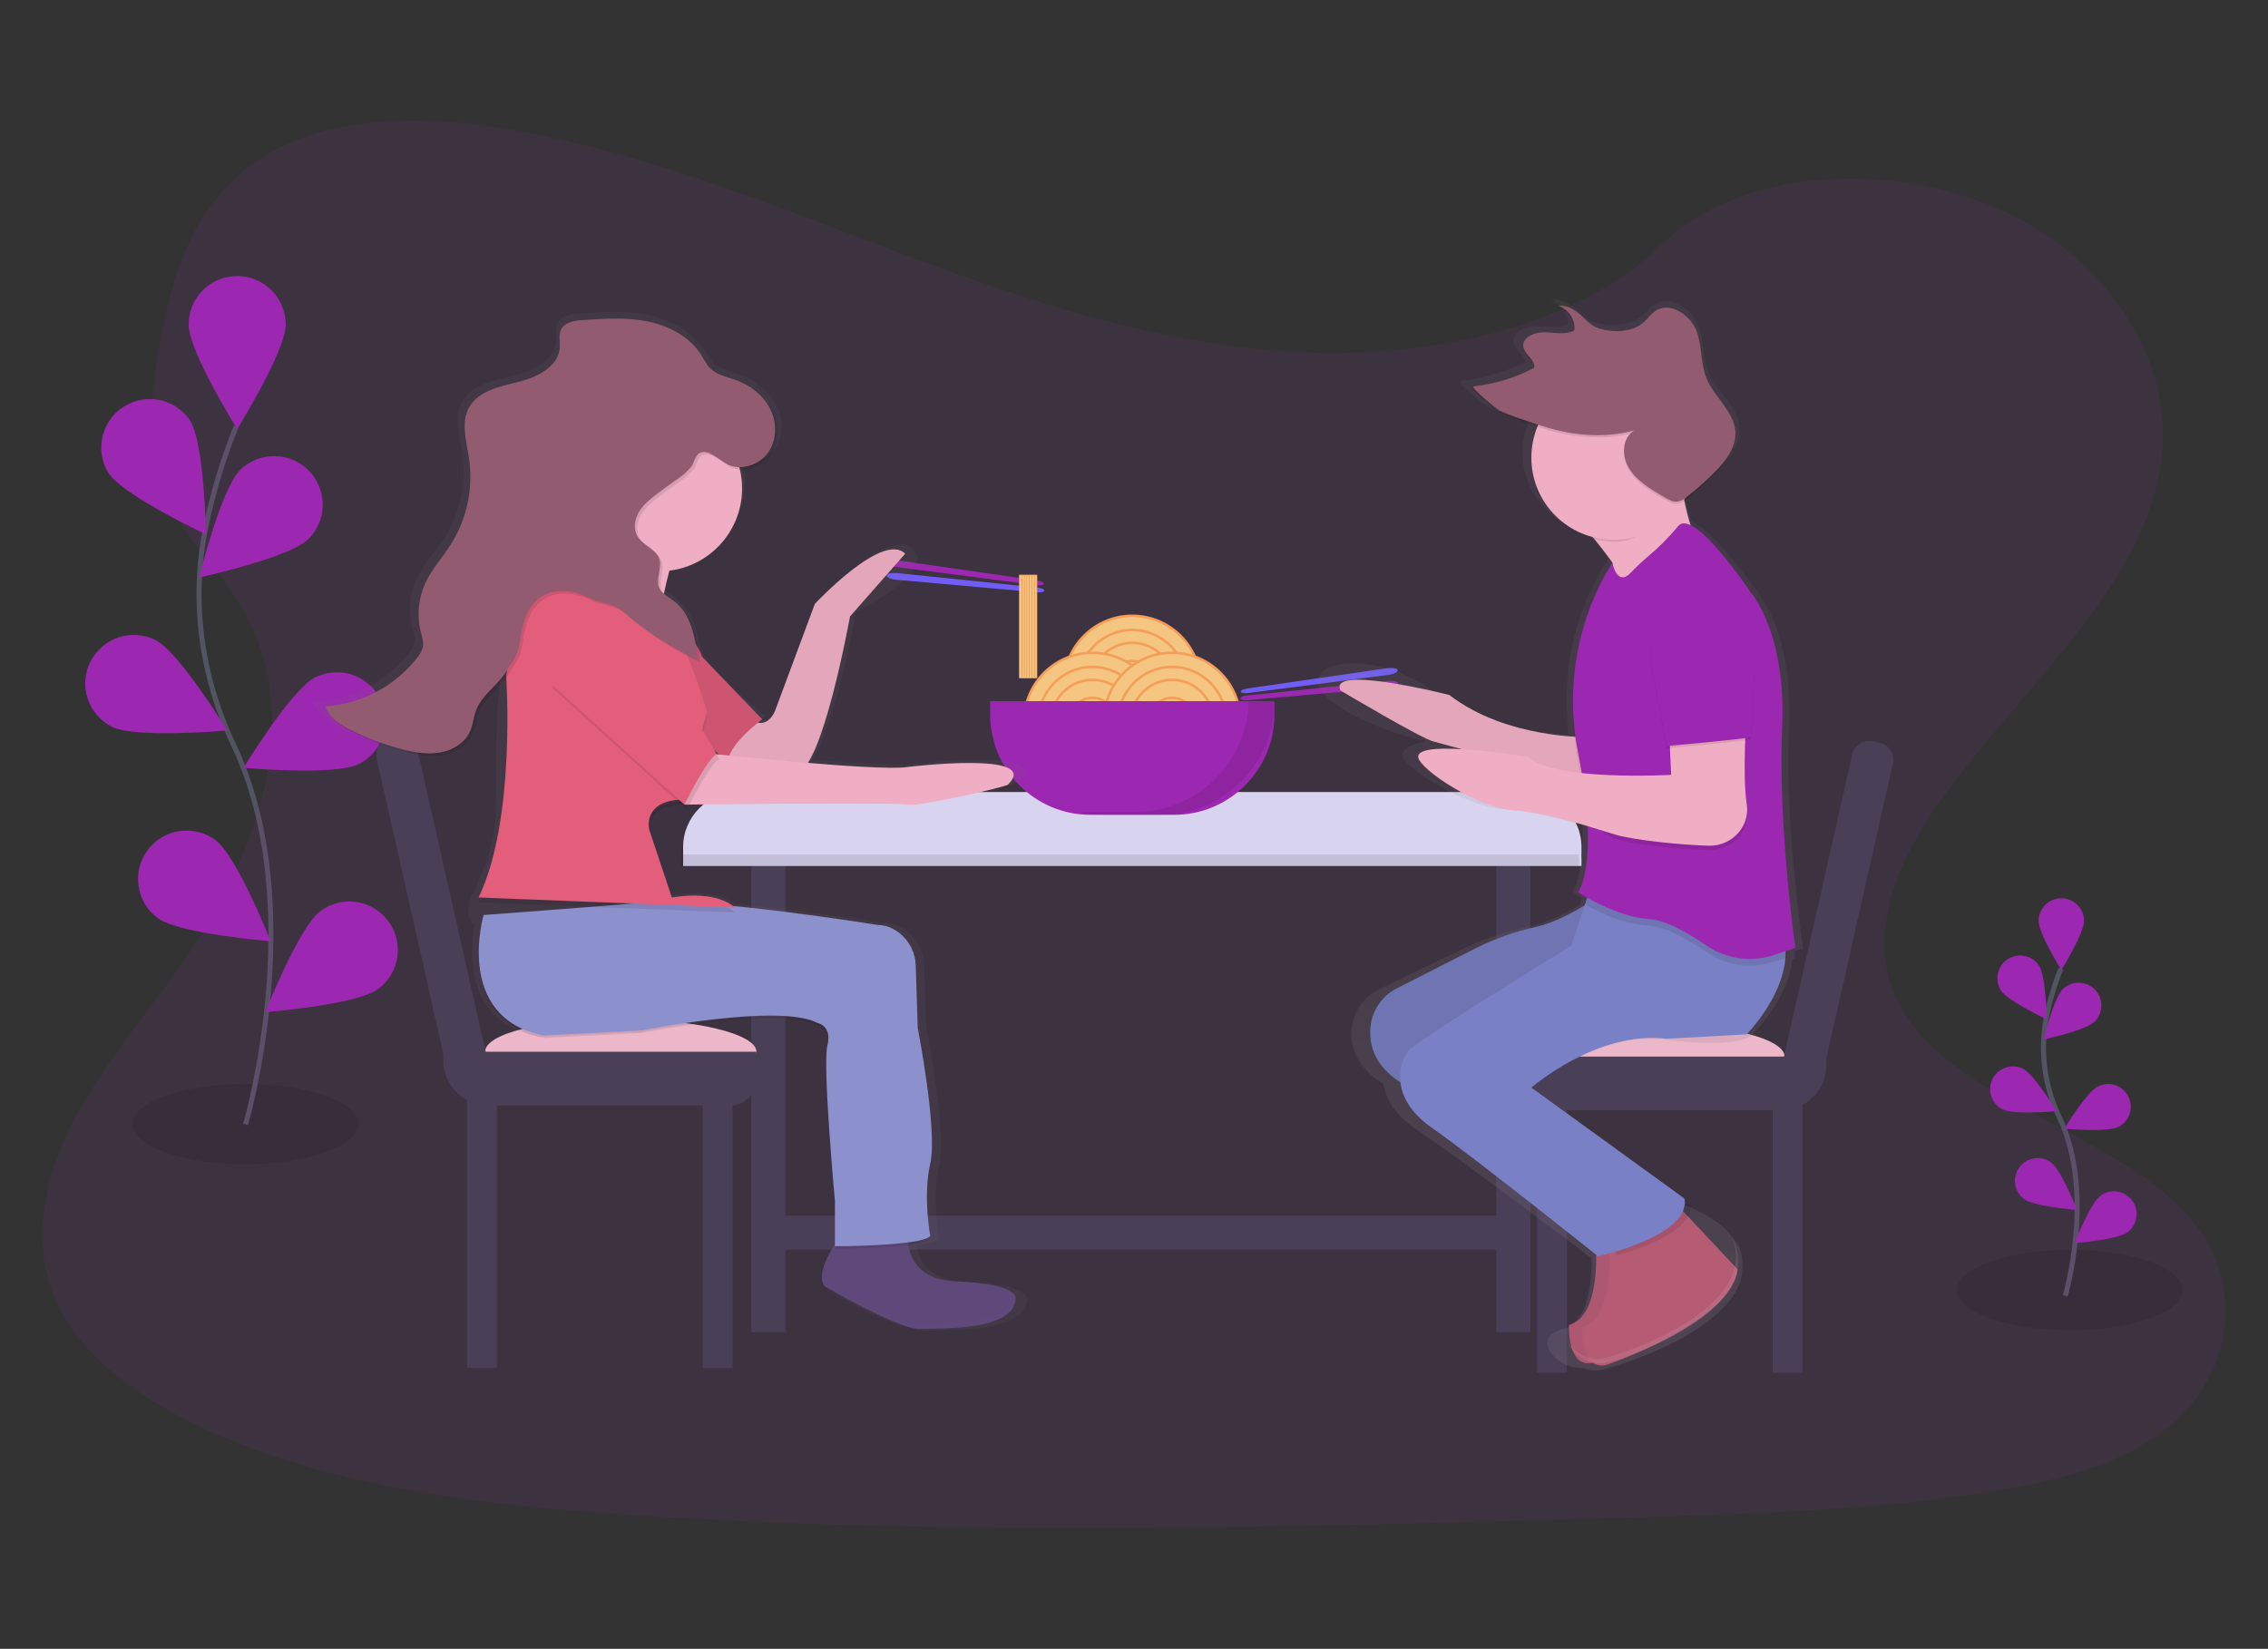 <?xml version="1.0" standalone="no"?><!-- Generator: Gravit.io --><svg xmlns="http://www.w3.org/2000/svg" xmlns:xlink="http://www.w3.org/1999/xlink" style="isolation:isolate" viewBox="0 0 903.77 657.14" width="903.77" height="657.14"><rect x="0" y="0" width="903.77" height="657.14" fill="#333333" stroke="none"/><defs><clipPath id="_clipPath_4ZFRbli2zlYY0zmLhgsNtxx82JiJGarX"><rect width="903.77" height="657.14"/></clipPath></defs><g clip-path="url(#_clipPath_4ZFRbli2zlYY0zmLhgsNtxx82JiJGarX)"><g id="Group"><g id="Group"><g id="Group"><g opacity="0.1"><path d=" M 52.828 448.01 C 52.828 439.179 72.992 432.01 97.828 432.01 C 122.664 432.01 142.828 439.179 142.828 448.01 C 142.828 456.841 122.664 464.01 97.828 464.01 C 72.992 464.01 52.828 456.841 52.828 448.01 Z " fill="rgb(0,0,0)"/></g><g opacity="0.1"><path d=" M 779.808 514.16 C 779.808 505.329 799.972 498.16 824.808 498.16 C 849.644 498.16 869.808 505.329 869.808 514.16 C 869.808 522.991 849.644 530.16 824.808 530.16 C 799.972 530.16 779.808 522.991 779.808 514.16 Z " fill="rgb(0,0,0)"/></g><path d=" M 822.988 516.43 C 822.988 516.43 834.988 475.59 820.728 445.53 C 814.655 432.96 812.823 418.759 815.508 405.06 C 816.834 398.565 818.752 392.205 821.238 386.06" fill="none" vector-effect="non-scaling-stroke" stroke-width="2" stroke="rgb(83,84,97)" stroke-linejoin="miter" stroke-linecap="butt" stroke-miterlimit="10"/><path d=" M 812.358 367.07 C 812.358 372.07 821.418 386.59 821.418 386.59 C 821.418 386.59 830.478 372.08 830.478 367.07 C 830.478 362.064 826.42 358.005 821.413 358.005 C 816.407 358.005 812.348 362.064 812.348 367.07 L 812.358 367.07 Z " fill="rgb(156,39,176)"/><path d=" M 797.378 394.8 C 800.098 399 815.598 406.26 815.598 406.26 C 815.598 406.26 815.318 389.15 812.598 384.95 C 809.878 380.75 804.268 379.55 800.068 382.27 C 795.868 384.99 794.668 390.6 797.388 394.8 L 797.378 394.8 Z " fill="rgb(156,39,176)"/><path d=" M 798.028 442.17 C 802.498 444.42 819.538 442.87 819.538 442.87 C 819.538 442.87 810.658 428.24 806.188 425.99 C 801.72 423.737 796.271 425.532 794.018 430 C 791.765 434.468 793.56 439.917 798.028 442.17 L 798.028 442.17 Z " fill="rgb(156,39,176)"/><path d=" M 806.598 477.91 C 810.598 480.91 827.678 482.23 827.678 482.23 C 827.678 482.23 821.398 466.31 817.378 463.34 C 813.355 460.363 807.68 461.212 804.703 465.235 C 801.726 469.258 802.575 474.933 806.598 477.91 L 806.598 477.91 Z " fill="rgb(156,39,176)"/><path d=" M 834.618 407.23 C 831.028 410.72 814.298 414.33 814.298 414.33 C 814.298 414.33 818.398 397.72 821.988 394.23 C 825.578 390.742 831.315 390.825 834.803 394.415 C 838.291 398.005 838.208 403.742 834.618 407.23 L 834.618 407.23 Z " fill="rgb(156,39,176)"/><path d=" M 844.108 449.14 C 839.638 451.39 822.598 449.84 822.598 449.84 C 822.598 449.84 831.478 435.21 835.948 433.01 C 840.416 430.757 845.865 432.552 848.118 437.02 C 850.371 441.488 848.576 446.937 844.108 449.19 L 844.108 449.14 Z " fill="rgb(156,39,176)"/><path d=" M 847.738 491.15 C 843.738 494.15 826.658 495.47 826.658 495.47 C 826.658 495.47 832.938 479.55 836.958 476.58 C 840.982 473.603 846.656 474.452 849.633 478.475 C 852.61 482.498 851.762 488.173 847.738 491.15 L 847.738 491.15 Z " fill="rgb(156,39,176)"/><path d=" M 97.848 448.13 C 97.848 448.13 123.538 361.01 93.048 296.81 C 80.248 269.88 76.048 239.66 81.918 210.44 C 84.748 196.581 88.842 183.011 94.148 169.9" fill="none" vector-effect="non-scaling-stroke" stroke-width="2" stroke="rgb(83,84,97)" stroke-linejoin="miter" stroke-linecap="butt" stroke-miterlimit="10"/><path d=" M 75.178 129.35 C 75.178 140.03 94.518 171.01 94.518 171.01 C 94.518 171.01 113.848 140.01 113.848 129.35 C 113.848 118.669 105.189 110.01 94.508 110.01 C 83.827 110.01 75.168 118.669 75.168 129.35 L 75.178 129.35 Z " fill="rgb(156,39,176)"/><path d=" M 43.208 188.52 C 49.018 197.52 82.088 212.98 82.088 212.98 C 82.088 212.98 81.488 176.46 75.678 167.5 C 69.767 158.819 58.008 156.442 49.189 162.146 C 40.37 167.849 37.715 179.548 43.208 188.5 L 43.208 188.52 Z " fill="rgb(156,39,176)"/><path d=" M 44.598 289.64 C 54.138 294.45 90.508 291.13 90.508 291.13 C 90.508 291.13 71.508 259.91 62.018 255.13 C 52.48 250.32 40.849 254.152 36.038 263.69 C 31.228 273.228 35.06 284.86 44.598 289.67 L 44.598 289.64 Z " fill="rgb(156,39,176)"/><path d=" M 62.848 365.91 C 71.438 372.26 107.848 375.13 107.848 375.13 C 107.848 375.13 94.448 341.13 85.848 334.81 C 77.26 328.459 65.149 330.272 58.798 338.86 C 52.447 347.448 54.26 359.559 62.848 365.91 L 62.848 365.91 Z " fill="rgb(156,39,176)"/><path d=" M 122.698 215.01 C 115.038 222.45 79.338 230.16 79.338 230.16 C 79.338 230.16 88.078 194.7 95.738 187.26 C 103.401 179.804 115.657 179.972 123.113 187.635 C 130.569 195.298 130.401 207.554 122.738 215.01 L 122.698 215.01 Z " fill="rgb(156,39,176)"/><path d=" M 142.948 304.52 C 133.408 309.33 97.038 306.01 97.038 306.01 C 97.038 306.01 116.038 274.79 125.528 270.01 C 131.698 266.898 139.06 267.314 144.839 271.102 C 150.619 274.889 153.94 281.473 153.549 288.372 C 153.159 295.271 149.118 301.438 142.948 304.55 L 142.948 304.52 Z " fill="rgb(156,39,176)"/><path d=" M 150.698 394.18 C 142.108 400.53 105.698 403.4 105.698 403.4 C 105.698 403.4 119.098 369.4 127.698 363.08 C 136.286 356.729 148.397 358.542 154.748 367.13 C 161.099 375.718 159.286 387.829 150.698 394.18 L 150.698 394.18 Z " fill="rgb(156,39,176)"/><path d=" M 413.108 233.23 L 357.378 226.01 C 355.118 225.72 353.378 224.86 353.438 224.11 L 353.438 224.11 C 353.538 223.36 355.438 223.01 357.748 223.34 L 413.358 231.39 C 414.888 231.61 416.048 232.19 415.978 232.7 L 415.978 232.7 C 415.908 233.18 414.628 233.43 413.108 233.23 Z " fill="rgb(156,39,176)"/><path d=" M 413.458 234.18 L 357.558 228.4 C 355.288 228.17 353.358 228.59 353.288 229.34 L 353.288 229.34 C 353.218 230.09 355.028 230.88 357.288 231.08 L 413.288 236.08 C 414.828 236.22 416.088 235.92 416.138 235.41 L 416.138 235.41 C 416.178 234.87 414.988 234.34 413.458 234.18 Z " fill="rgb(108,99,255)"/><path d=" M 497.318 276.23 L 553.038 269.01 C 555.298 268.72 557.038 267.86 556.978 267.11 L 556.978 267.11 C 556.878 266.36 554.978 266.01 552.668 266.34 L 497.058 274.39 C 495.528 274.61 494.368 275.19 494.438 275.7 L 494.438 275.7 C 494.508 276.18 495.788 276.43 497.318 276.23 Z " fill="rgb(108,99,255)"/><path d=" M 496.958 277.18 L 552.858 271.4 C 555.128 271.17 557.058 271.59 557.128 272.34 L 557.128 272.34 C 557.198 273.09 555.388 273.88 553.128 274.08 L 497.128 279.08 C 495.588 279.22 494.328 278.92 494.278 278.41 L 494.278 278.41 C 494.238 277.87 495.428 277.34 496.958 277.18 Z " fill="rgb(156,39,176)"/><rect x="299.398" y="336.08" width="13.59" height="194.86" transform="matrix(1,0,0,1,0,0)" fill="rgb(64,65,77)"/><rect x="596.218" y="336.08" width="13.59" height="194.86" transform="matrix(1,0,0,1,0,0)" fill="rgb(64,65,77)"/><path d=" M 294.208 320.22 L 608.208 320.22 C 620.358 320.22 630.208 330.07 630.208 342.22 L 630.208 345.14 L 272.208 345.14 L 272.208 342.22 C 272.208 330.07 282.058 320.22 294.208 320.22 Z " fill="rgb(223,230,245)"/><g opacity="0.1"><path d=" M 293.208 320.22 L 607.208 320.22 C 619.358 320.22 629.208 330.07 629.208 342.22 L 629.208 345.14 L 271.208 345.14 L 271.208 342.22 C 271.208 330.07 281.058 320.22 293.208 320.22 Z " fill="rgb(0,0,0)"/></g><path d=" M 294.208 315.68 L 608.208 315.68 C 620.358 315.68 630.208 325.53 630.208 337.68 L 630.208 340.6 L 272.208 340.6 L 272.208 337.68 C 272.208 325.53 282.058 315.68 294.208 315.68 Z " fill="rgb(223,230,245)"/><path d=" M 424.018 272.63 C 424.018 257.623 436.202 245.44 451.208 245.44 C 466.215 245.44 478.398 257.623 478.398 272.63 C 478.398 287.637 466.215 299.82 451.208 299.82 C 436.202 299.82 424.018 287.637 424.018 272.63 Z " fill="rgb(255,215,124)" vector-effect="non-scaling-stroke" stroke-width="1" stroke="rgb(255,171,80)" stroke-linejoin="miter" stroke-linecap="butt" stroke-miterlimit="10"/><path d=" M 429.658 272.63 C 429.658 260.736 439.314 251.08 451.208 251.08 C 463.102 251.08 472.758 260.736 472.758 272.63 C 472.758 284.524 463.102 294.18 451.208 294.18 C 439.314 294.18 429.658 284.524 429.658 272.63 Z " fill="rgb(255,215,124)" vector-effect="non-scaling-stroke" stroke-width="1" stroke="rgb(255,171,80)" stroke-linejoin="miter" stroke-linecap="butt" stroke-miterlimit="10"/><path d=" M 434.788 272.63 C 434.788 263.568 442.146 256.21 451.208 256.21 C 460.271 256.21 467.628 263.568 467.628 272.63 C 467.628 281.692 460.271 289.05 451.208 289.05 C 442.146 289.05 434.788 281.692 434.788 272.63 Z " fill="rgb(255,215,124)" vector-effect="non-scaling-stroke" stroke-width="1" stroke="rgb(255,171,80)" stroke-linejoin="miter" stroke-linecap="butt" stroke-miterlimit="10"/><path d=" M 441.978 272.63 C 441.978 267.536 446.114 263.4 451.208 263.4 C 456.302 263.4 460.438 267.536 460.438 272.63 C 460.438 277.724 456.302 281.86 451.208 281.86 C 446.114 281.86 441.978 277.724 441.978 272.63 Z " fill="rgb(255,215,124)" vector-effect="non-scaling-stroke" stroke-width="1" stroke="rgb(255,171,80)" stroke-linejoin="miter" stroke-linecap="butt" stroke-miterlimit="10"/><path d=" M 408.158 287.36 C 408.158 272.353 420.342 260.17 435.348 260.17 C 450.355 260.17 462.538 272.353 462.538 287.36 C 462.538 302.367 450.355 314.55 435.348 314.55 C 420.342 314.55 408.158 302.367 408.158 287.36 Z " fill="rgb(255,215,124)" vector-effect="non-scaling-stroke" stroke-width="1" stroke="rgb(255,171,80)" stroke-linejoin="miter" stroke-linecap="butt" stroke-miterlimit="10"/><path d=" M 413.798 287.36 C 413.798 275.466 423.454 265.81 435.348 265.81 C 447.242 265.81 456.898 275.466 456.898 287.36 C 456.898 299.254 447.242 308.91 435.348 308.91 C 423.454 308.91 413.798 299.254 413.798 287.36 Z " fill="rgb(255,215,124)" vector-effect="non-scaling-stroke" stroke-width="1" stroke="rgb(255,171,80)" stroke-linejoin="miter" stroke-linecap="butt" stroke-miterlimit="10"/><path d=" M 418.928 287.36 C 418.928 278.298 426.286 270.94 435.348 270.94 C 444.411 270.94 451.768 278.298 451.768 287.36 C 451.768 296.422 444.411 303.78 435.348 303.78 C 426.286 303.78 418.928 296.422 418.928 287.36 Z " fill="rgb(255,215,124)" vector-effect="non-scaling-stroke" stroke-width="1" stroke="rgb(255,171,80)" stroke-linejoin="miter" stroke-linecap="butt" stroke-miterlimit="10"/><path d=" M 426.118 287.36 C 426.118 282.266 430.254 278.13 435.348 278.13 C 440.442 278.13 444.578 282.266 444.578 287.36 C 444.578 292.454 440.442 296.59 435.348 296.59 C 430.254 296.59 426.118 292.454 426.118 287.36 Z " fill="rgb(255,215,124)" vector-effect="non-scaling-stroke" stroke-width="1" stroke="rgb(255,171,80)" stroke-linejoin="miter" stroke-linecap="butt" stroke-miterlimit="10"/><path d=" M 439.878 287.36 C 439.878 272.353 452.062 260.17 467.068 260.17 C 482.075 260.17 494.258 272.353 494.258 287.36 C 494.258 302.367 482.075 314.55 467.068 314.55 C 452.062 314.55 439.878 302.367 439.878 287.36 Z " fill="rgb(255,215,124)" vector-effect="non-scaling-stroke" stroke-width="1" stroke="rgb(255,171,80)" stroke-linejoin="miter" stroke-linecap="butt" stroke-miterlimit="10"/><path d=" M 445.518 287.36 C 445.518 275.466 455.174 265.81 467.068 265.81 C 478.962 265.81 488.618 275.466 488.618 287.36 C 488.618 299.254 478.962 308.91 467.068 308.91 C 455.174 308.91 445.518 299.254 445.518 287.36 Z " fill="rgb(255,215,124)" vector-effect="non-scaling-stroke" stroke-width="1" stroke="rgb(255,171,80)" stroke-linejoin="miter" stroke-linecap="butt" stroke-miterlimit="10"/><path d=" M 450.648 287.36 C 450.648 278.298 458.006 270.94 467.068 270.94 C 476.131 270.94 483.488 278.298 483.488 287.36 C 483.488 296.422 476.131 303.78 467.068 303.78 C 458.006 303.78 450.648 296.422 450.648 287.36 Z " fill="rgb(255,215,124)" vector-effect="non-scaling-stroke" stroke-width="1" stroke="rgb(255,171,80)" stroke-linejoin="miter" stroke-linecap="butt" stroke-miterlimit="10"/><path d=" M 457.838 287.36 C 457.838 282.266 461.974 278.13 467.068 278.13 C 472.162 278.13 476.298 282.266 476.298 287.36 C 476.298 292.454 472.162 296.59 467.068 296.59 C 461.974 296.59 457.838 292.454 457.838 287.36 Z " fill="rgb(255,215,124)" vector-effect="non-scaling-stroke" stroke-width="1" stroke="rgb(255,171,80)" stroke-linejoin="miter" stroke-linecap="butt" stroke-miterlimit="10"/><path d=" M 394.558 279.44 L 507.848 279.44 L 507.848 284.76 C 507.848 306.851 489.94 324.76 467.848 324.76 L 434.558 324.76 C 412.467 324.76 394.558 306.851 394.558 284.76 L 394.558 279.44 Z " fill="rgb(156,39,176)"/><g opacity="0.1"><path d=" M 497.628 279.43 C 497.015 304.004 476.92 323.607 452.338 323.61 L 429.848 323.61 C 433.129 324.359 436.483 324.742 439.848 324.75 L 462.508 324.75 C 474.531 324.755 486.064 319.983 494.567 311.483 C 503.071 302.983 507.848 291.453 507.848 279.43 L 497.628 279.43 Z " fill="rgb(0,0,0)"/></g><rect x="448.943" y="344.005" width="13.59" height="294.56" transform="matrix(0,1,-1,0,947.023,35.547)" fill="rgb(64,65,77)"/><rect x="186.128" y="437.03" width="11.89" height="108.18" transform="matrix(1,0,0,1,0,0)" fill="rgb(64,65,77)"/><rect x="280.038" y="437.03" width="11.89" height="108.18" transform="matrix(1,0,0,1,0,0)" fill="rgb(64,65,77)"/><path d=" M 301.448 419.2 C 301.448 426.42 276.968 432.28 246.768 432.28 C 216.568 432.28 193.278 426.43 193.278 419.2 C 193.278 411.97 216.568 406.12 246.768 406.12 C 276.968 406.12 301.448 412.01 301.448 419.2 Z " fill="rgb(246,198,205)"/><path d=" M 176.618 419.19 L 301.438 419.19 L 301.438 430.09 C 301.438 435.889 296.737 440.59 290.938 440.59 L 194.618 440.59 C 184.677 440.59 176.618 432.531 176.618 422.59 L 176.618 419.19 Z " fill="rgb(64,65,77)"/><path d=" M 155.421 294.111 L 157.997 293.529 C 161.768 292.678 165.515 295.045 166.366 298.816 L 197.54 436.921 L 193.638 437.802 C 186.818 439.342 180.041 435.061 178.501 428.24 L 150.115 302.484 C 149.705 300.67 150.035 298.767 151.03 297.196 C 152.026 295.625 153.606 294.515 155.421 294.111 L 155.421 294.111 Z " fill="rgb(64,65,77)"/><rect x="706.388" y="438.95" width="11.89" height="108.18" transform="matrix(-1,0,0,-1,1424.666,986.08)" fill="rgb(64,65,77)"/><rect x="612.478" y="438.95" width="11.89" height="108.18" transform="matrix(-1,0,0,-1,1236.846,986.08)" fill="rgb(64,65,77)"/><path d=" M 602.978 421.12 C 602.978 428.34 627.458 434.2 657.658 434.2 C 687.858 434.2 711.148 428.35 711.148 421.12 C 711.148 413.89 687.848 408.01 657.658 408.01 C 627.468 408.01 602.978 413.9 602.978 421.12 Z " fill="rgb(246,198,205)"/><path d=" M 709.788 442.52 L 613.468 442.52 C 607.669 442.52 602.968 437.819 602.968 432.02 L 602.968 421.12 L 727.788 421.12 L 727.788 424.52 C 727.788 434.461 719.729 442.52 709.788 442.52 Z " fill="rgb(64,65,77)"/><path d=" M 710.786 439.721 L 706.884 438.841 L 738.062 300.716 C 738.913 296.945 742.661 294.578 746.432 295.429 L 749.007 296.01 C 752.778 296.862 755.145 300.609 754.294 304.38 L 725.903 430.155 C 724.365 436.968 717.601 441.249 710.786 439.721 L 710.786 439.721 Z " fill="rgb(64,65,77)"/><linearGradient id="_lgradient_2" x1="49.99%" y1="100.011%" x2="49.99%" y2="2.220446049250313e-14%"><stop offset="0%" stop-opacity="0.25" style="stop-color:rgb(128,128,128)"/><stop offset="54%" stop-opacity="0.12" style="stop-color:rgb(128,128,128)"/><stop offset="100%" stop-opacity="0.1" style="stop-color:rgb(128,128,128)"/></linearGradient><path d=" M 715.018 379.01 L 718.528 377.9 C 718.528 377.9 712.528 337.82 712.588 301.9 C 712.588 300.9 712.588 299.83 712.588 298.8 C 712.658 296.56 712.738 294.34 712.848 292.17 C 712.988 289.39 713.018 286.74 712.998 284.17 C 713.328 249.58 699.698 234.97 699.698 234.97 C 699.698 234.97 683.698 212.15 674.108 207.71 C 673.278 205.11 672.328 201.77 671.488 197.89 C 671.798 197.68 672.098 197.47 672.388 197.25 C 676.349 194.312 680.138 191.15 683.738 187.78 C 688.658 183.17 693.378 177.55 693.118 171.21 C 693.145 170.593 693.125 169.974 693.058 169.36 C 692.148 161.71 684.198 155.95 680.988 148.7 C 678.288 142.61 679.098 135.83 676.738 129.65 C 674.378 123.47 666.138 117.72 659.918 120.97 C 657.628 122.17 656.248 124.29 654.338 125.9 C 649.598 129.9 641.958 130.27 635.478 128.45 C 628.998 126.63 627.078 119.21 618.018 119.19 C 618.823 119.46 619.592 119.826 620.308 120.28 C 619.551 120.153 618.786 120.086 618.018 120.08 C 621.783 121.271 624.494 124.566 624.938 128.49 C 624.924 128.731 624.897 128.972 624.858 129.21 C 621.238 131.16 616.478 130.05 612.138 129.98 C 607.798 129.91 602.858 132.1 603.288 135.65 C 603.215 136.053 603.215 136.467 603.288 136.87 C 603.858 139.56 607.458 141.59 607.898 144.08 C 607.898 144.15 607.898 144.21 607.898 144.28 C 599.867 148.293 591.178 150.827 582.248 151.76 C 581.958 151.76 582.088 152.11 582.508 152.62 L 582.248 152.62 C 580.618 152.79 592.018 161.8 593.318 162.39 C 598.078 164.55 603.768 166.14 608.808 167.8 L 609.248 167.94 C 607.55 171.885 606.675 176.135 606.678 180.43 C 606.678 195.83 617.748 208.77 632.738 212.43 C 635.538 215.7 638.478 219.29 641.158 222.86 L 640.968 222.86 C 640.968 222.86 623.738 245.78 624.288 280.01 C 624.239 284.3 624.466 288.589 624.968 292.85 C 613.888 292.22 590.078 289.3 571.968 276.04 C 547.538 258.17 520.288 263.53 525.968 274.25 C 531.648 284.97 560.738 293.9 565.428 294.8 C 565.868 294.88 566.888 295.12 568.348 295.48 C 562.568 296.57 558.608 298.48 558.848 301.05 C 559.318 305.96 584.218 321.6 599.248 322.49 C 609.178 323.08 621.128 326.14 630.558 328.83 C 631.468 349.38 626.498 355.54 626.498 355.54 C 626.498 355.54 627.978 356.45 630.428 357.74 L 629.378 360.74 C 623.278 364.26 615.758 367.93 608.918 369.41 C 600.202 371.201 591.729 374.021 583.678 377.81 L 549.848 394.16 C 543.706 397.01 539.471 402.829 538.648 409.55 C 537.908 416.48 539.998 425.14 551.318 432.01 C 552.018 437.64 555.458 444.21 564.488 450.23 C 581.988 461.87 627.978 496.74 634.238 501.5 C 634.358 510.01 633.238 527.08 622.738 529.74 C 609.578 533.08 620.168 545.74 630.808 545.24 C 633.333 546.195 636.081 546.397 638.718 545.82 C 649.998 543.14 691.338 528.82 694.158 507.4 C 694.275 506.471 694.329 505.536 694.318 504.6 C 694.482 500.948 693.571 497.329 691.698 494.19 C 692.139 495.158 692.497 496.161 692.768 497.19 C 689.348 489.39 681.018 484.49 674.538 481.73 C 674.538 481.66 674.538 481.58 674.538 481.51 C 673.538 481.12 672.538 480.8 671.718 480.51 C 671.735 479.93 671.691 479.351 671.588 478.78 L 606.758 434.11 C 606.758 434.11 634.948 410.88 664.078 414.46 C 693.208 418.04 697.848 412.75 697.848 412.75 C 697.848 412.75 712.788 398.54 714.288 382.18 L 715.228 381.93 C 715.228 381.93 715.158 380.9 715.018 379.01 Z " fill="url(#_lgradient_2)"/><path d=" M 635.848 495.36 C 635.848 495.36 638.498 524.53 625.238 528.07 C 625.238 528.07 624.358 545.75 634.958 543.07 C 634.958 543.07 684.468 526.27 687.118 505.07 C 687.118 505.07 660.598 476.78 660.598 476.78 L 635.848 495.36 Z " fill="rgb(184,97,110)"/><g opacity="0.05"><path d=" M 635.848 495.36 C 635.848 495.36 638.498 524.53 625.238 528.07 C 625.238 528.07 624.358 545.75 634.958 543.07 C 634.958 543.07 684.468 526.27 687.118 505.07 C 687.118 505.07 660.598 476.78 660.598 476.78 L 635.848 495.36 Z " fill="rgb(0,0,0)"/></g><path d=" M 641.178 496.24 C 641.178 496.24 643.828 525.41 630.568 528.95 C 630.568 528.95 629.688 546.63 640.288 543.95 C 640.288 543.95 689.798 527.15 692.448 505.95 C 692.448 505.95 665.928 477.66 665.928 477.66 L 641.178 496.24 Z " fill="rgb(184,97,110)"/><g opacity="0.1"><path d=" M 668.578 478.56 L 643.848 497.13 C 643.848 497.13 643.958 498.39 644.028 500.4 C 653.368 497.84 673.718 491.04 674.028 480.4 C 672.25 479.678 670.43 479.064 668.578 478.56 Z " fill="rgb(0,0,0)"/></g><rect x="642.498" y="224.39" width="10.61" height="7.96" transform="matrix(1,0,0,1,0,0)" fill="rgb(248,189,197)"/><path d=" M 642.948 353.01 C 642.948 353.01 626.098 366.25 612.258 369.39 C 604.029 371.171 596.052 373.962 588.508 377.7 L 556.678 393.88 C 550.804 396.835 546.834 402.572 546.138 409.11 C 545.228 418.11 548.848 429.95 570.448 436.99 L 638.518 493.57 L 659.738 475.89 L 587.248 420.21 L 642.948 385.73 L 642.948 353.01 Z " fill="rgb(117,138,200)"/><g opacity="0.1"><path d=" M 642.948 353.01 C 642.948 353.01 626.098 366.25 612.258 369.39 C 604.029 371.171 596.052 373.962 588.508 377.7 L 556.678 393.88 C 550.804 396.835 546.834 402.572 546.138 409.11 C 545.228 418.11 548.848 429.95 570.448 436.99 L 638.518 493.57 L 659.738 475.89 L 587.248 420.21 L 642.948 385.73 L 642.948 353.01 Z " fill="rgb(0,0,0)"/></g><path d=" M 633.218 293.79 C 633.218 293.79 600.508 294.67 577.518 276.99 C 577.518 276.99 528.898 264.61 534.198 275.22 C 534.198 275.22 566.908 294.67 571.328 295.55 C 571.328 295.55 639.398 314.12 639.398 314.12 L 633.218 293.79 Z " fill="rgb(248,189,197)"/><g opacity="0.05"><path d=" M 633.218 293.79 C 633.218 293.79 600.508 294.67 577.518 276.99 C 577.518 276.99 528.898 264.61 534.198 275.22 C 534.198 275.22 566.908 294.67 571.328 295.55 C 571.328 295.55 639.398 314.12 639.398 314.12 L 633.218 293.79 Z " fill="rgb(0,0,0)"/></g><path d=" M 636.758 345.07 L 626.148 376.9 C 626.148 376.9 566.478 413.59 561.608 418.45 C 557.828 422.23 552.768 437.02 570.448 449.39 C 588.128 461.76 636.748 500.67 636.748 500.67 C 636.748 500.67 673.878 492.67 671.228 477.67 L 610.228 433.47 C 610.228 433.47 636.748 410.47 664.158 414.02 C 664.158 414.02 695.988 412.25 695.988 412.25 C 695.988 412.25 717.208 391.01 710.128 370.71 C 703.048 350.41 636.758 345.07 636.758 345.07 Z " fill="rgb(117,138,200)"/><path d=" M 623.498 201.01 C 623.498 201.01 653.558 233.72 651.788 243.44 C 651.788 243.44 675.658 215.15 675.658 215.15 C 675.658 215.15 667.658 195.7 669.468 174.48 L 623.498 201.01 Z " fill="rgb(248,189,197)"/><g opacity="0.1"><path d=" M 649.728 231.01 C 651.779 228.845 653.938 226.786 656.198 224.84 C 660.722 221.131 664.871 216.987 668.588 212.47 C 674.778 204.47 697.758 238.99 697.758 238.99 C 697.758 238.99 711.898 254.9 710.138 292.92 C 708.378 330.94 712.348 381.77 712.348 381.77 L 706.998 383.26 C 697.862 386.309 687.824 384.883 679.898 379.41 C 672.838 374.53 663.898 369.41 657.098 368.95 C 643.838 368.07 631.898 360.55 631.898 360.55 C 631.898 360.55 637.648 346.85 628.808 302.64 C 619.968 258.43 642.498 227.01 642.498 227.01 C 642.498 227.01 644.278 236.63 649.728 231.01 Z " fill="rgb(0,0,0)"/></g><path d=" M 715.438 377.78 L 710.138 379.55 L 706.988 380.6 C 697.852 383.65 687.813 382.224 679.888 376.75 C 672.838 371.88 663.888 366.75 657.088 366.29 C 643.848 365.4 628.848 355.68 628.848 355.68 C 628.848 355.68 637.688 344.19 628.848 299.98 C 620.008 255.77 642.548 224.39 642.548 224.39 C 642.548 224.39 644.328 233.96 649.778 228.33 C 651.824 226.167 653.981 224.111 656.238 222.17 C 660.762 218.461 664.911 214.317 668.628 209.8 C 674.818 201.8 697.798 236.32 697.798 236.32 C 697.798 236.32 711.938 252.23 710.178 290.25 C 709.988 294.25 709.908 298.37 709.898 302.54 C 709.768 338.12 715.438 377.78 715.438 377.78 Z " fill="rgb(156,39,176)"/><g opacity="0.1"><path d=" M 665.048 291.14 L 665.928 310.59 C 665.928 310.59 619.068 313.24 609.348 303.52 C 599.628 293.8 635.848 332.11 643.848 334.46 C 651.358 336.67 670.748 338.62 680.918 338.82 C 686.854 339.011 692.344 335.682 694.918 330.33 C 696.104 327.752 696.487 324.878 696.018 322.08 C 694.248 310.59 696.018 285.83 696.018 285.83 L 665.048 291.14 Z " fill="rgb(0,0,0)"/></g><path d=" M 665.048 289.37 L 665.928 308.82 C 665.928 308.82 619.068 311.47 609.348 301.75 C 609.348 301.75 564.458 294.18 565.148 301.75 C 565.588 306.61 589.018 322.08 603.148 322.97 C 617.278 323.86 635.848 330.34 643.848 332.69 C 651.358 334.9 670.748 336.85 680.918 337.05 C 686.854 337.241 692.344 333.912 694.918 328.56 C 696.104 325.982 696.487 323.108 696.018 320.31 C 694.248 308.82 696.018 284.06 696.018 284.06 L 665.048 289.37 Z " fill="rgb(248,189,197)"/><g opacity="0.1"><path d=" M 675.658 232.79 C 675.658 232.79 655.328 235.44 657.978 265.5 C 657.978 265.5 664.168 298.21 664.168 298.21 C 664.168 298.21 694.228 295.56 697.758 294.67 C 697.758 294.67 699.528 261.08 699.528 261.08 C 699.528 261.08 698.638 231.91 675.658 232.79 Z " fill="rgb(0,0,0)"/></g><path d=" M 675.658 231.91 C 675.658 231.91 655.328 234.56 657.978 264.62 C 657.978 264.62 664.168 297.33 664.168 297.33 C 664.168 297.33 694.228 294.68 697.758 293.79 C 697.758 293.79 699.528 260.2 699.528 260.2 C 699.528 260.2 698.638 231.01 675.658 231.91 Z " fill="rgb(156,39,176)"/><g opacity="0.1"><path d=" M 668.138 193.45 C 666.748 186.45 669.598 184.29 670.348 175.33 L 624.348 201.85 C 624.348 201.85 629.618 207.59 635.608 214.96 C 638.285 215.637 641.037 215.973 643.798 215.96 C 655.848 216.01 662.438 203.07 668.138 193.45 Z " fill="rgb(0,0,0)"/></g><path d=" M 610.228 182.4 C 610.228 164.347 624.885 149.69 642.938 149.69 C 660.991 149.69 675.648 164.347 675.648 182.4 C 675.648 200.453 660.991 215.11 642.938 215.11 C 624.885 215.11 610.228 200.453 610.228 182.4 Z " fill="rgb(248,189,197)"/><g opacity="0.1"><path d=" M 651.188 172.47 C 646.188 175.65 646.118 182.84 649.338 187.82 C 652.558 192.8 658.108 196.09 663.448 199.19 C 664.998 200.09 666.708 201.02 668.448 200.82 C 669.786 200.559 671.025 199.933 672.028 199.01 C 675.765 196.094 679.331 192.966 682.708 189.64 C 687.568 184.86 692.238 178.97 691.478 172.3 C 690.618 164.73 683.138 159.03 680.118 151.86 C 677.578 145.86 678.338 139.13 676.118 133 C 673.898 126.87 666.118 121.2 660.298 124.41 C 658.148 125.59 656.848 127.7 655.048 129.29 C 650.588 133.23 643.398 133.62 637.298 131.82 C 631.198 130.02 629.388 122.67 620.878 122.65 C 625.108 124.14 627.968 128.55 627.318 132.57 C 623.908 134.5 619.428 133.4 615.318 133.33 C 611.208 133.26 606.318 135.56 607.028 139.26 C 607.648 142.26 611.978 144.49 611.338 147.49 C 603.826 151.447 595.637 153.958 587.198 154.89 C 585.668 155.06 596.388 163.97 597.608 164.56 C 602.078 166.7 607.448 168.27 612.178 169.91 C 625.028 174.34 638.188 175.92 651.188 172.47 Z " fill="rgb(0,0,0)"/></g><path d=" M 651.188 171.58 C 646.188 174.76 646.118 181.95 649.338 186.93 C 652.558 191.91 658.108 195.2 663.448 198.3 C 664.998 199.2 666.708 200.13 668.448 199.93 C 669.786 199.669 671.025 199.043 672.028 198.12 C 675.765 195.204 679.331 192.076 682.708 188.75 C 687.568 183.97 692.238 178.08 691.478 171.41 C 690.618 163.84 683.138 158.14 680.118 150.97 C 677.578 144.97 678.338 138.24 676.118 132.11 C 673.898 125.98 666.118 120.31 660.298 123.52 C 658.148 124.7 656.848 126.81 655.048 128.4 C 650.588 132.34 643.398 132.73 637.298 130.93 C 631.198 129.13 629.388 121.78 620.878 121.76 C 625.108 123.25 627.968 127.66 627.318 131.68 C 623.908 133.61 619.428 132.51 615.318 132.44 C 611.208 132.37 606.318 134.67 607.028 138.37 C 607.648 141.37 611.978 143.6 611.338 146.6 C 603.826 150.557 595.637 153.068 587.198 154 C 585.668 154.17 596.388 163.08 597.608 163.67 C 602.078 165.81 607.448 167.38 612.178 169.02 C 625.028 173.46 638.188 175.01 651.188 171.58 Z " fill="rgb(145,97,104)"/><g opacity="0.1"><path d=" M 690.138 492.9 C 691.558 496.174 692.052 499.775 691.568 503.31 C 688.918 524.53 650.018 538.67 639.408 541.31 C 633.818 542.71 627.728 539.44 625.178 535.51 C 626.818 540.13 633.878 544.68 640.298 543.08 C 650.908 540.43 689.808 526.28 692.458 505.08 C 693.037 500.876 692.222 496.597 690.138 492.9 Z " fill="rgb(255,255,255)"/></g><linearGradient id="_lgradient_3" x1="0%" y1="50%" x2="6.123233995736766e-15%" y2="-50%"><stop offset="0%" stop-opacity="0.1" style="stop-color:rgb(128,128,128)"/></linearGradient><path d=" M 409.188 517.01 L 409.188 517.01 C 408.398 515.23 404.298 511.76 384.528 511.01 C 370.988 510.5 366.378 503.35 365.128 496.37 C 369.578 495.79 373.058 494.99 374.198 493.88 C 374.198 493.88 374.138 493.56 374.038 492.99 L 374.198 492.87 C 373.333 487.835 372.882 482.738 372.848 477.63 C 372.822 473.259 373.285 468.898 374.228 464.63 C 374.779 461.808 375.01 458.934 374.918 456.06 C 375.028 439.06 369.058 409.18 369.058 409.18 L 368.238 384.35 C 368.07 378.039 364.469 372.324 358.848 369.45 C 356.884 368.434 354.709 367.893 352.498 367.87 C 352.498 367.87 321.158 362.93 292.948 360.24 C 290.948 358.63 283.898 354.29 267.738 356.78 L 258.438 329.56 C 258.363 329.231 258.31 328.896 258.278 328.56 C 258.608 325.1 260.918 319.89 271.688 319.56 L 273.938 321.56 C 273.938 321.56 274.338 320.77 275.008 319.56 C 288.368 319.41 361.148 318.67 364.898 319.56 C 369.028 320.56 405.208 312.5 406.248 311.5 C 420.308 297.79 364.898 304.44 364.898 304.44 C 359.448 305.33 341.838 304.27 323.798 302.8 C 332.728 289.41 341.128 243.96 341.128 243.96 C 341.128 243.96 373.128 227.83 363.868 218.76 C 354.608 209.69 326.658 238.92 326.658 238.92 C 326.658 238.92 315.288 272.19 310.118 282.27 C 308.118 286.27 305.528 287.09 303.218 286.63 C 304.268 285.79 304.948 285.29 304.948 285.29 C 304.948 285.29 282.208 267.14 280.138 260.09 C 279.753 258.935 279.243 257.825 278.618 256.78 C 277.528 250.39 275.618 244.1 270.958 239.91 C 270.175 239.07 269.311 238.309 268.378 237.64 C 267.118 236.74 265.688 235.96 264.498 234.98 L 264.498 234.98 C 265.168 231.9 265.948 228.7 266.758 225.6 C 283.638 223.6 296.758 209.6 296.758 192.6 C 296.756 190.036 296.45 187.482 295.848 184.99 C 300.979 185.328 305.913 182.952 308.848 178.73 C 312.258 173.65 312.148 166.73 309.288 161.37 C 308.106 159.194 306.556 157.238 304.708 155.59 C 301.761 152.622 298.168 150.377 294.208 149.03 C 290.778 147.84 286.988 147.13 284.268 144.8 C 283.053 143.21 281.947 141.54 280.958 139.8 C 279.817 138.092 278.474 136.527 276.958 135.14 C 271.958 129.99 264.898 126.82 257.708 125.42 C 248.948 123.71 239.898 124.32 230.988 124.93 C 227.658 125.16 223.748 125.75 222.248 128.65 C 221.118 130.83 221.858 133.44 221.708 135.87 C 221.238 143.6 212.398 147.87 204.708 149.74 C 197.018 151.61 187.848 153.23 184.138 160.01 C 180.768 166.13 183.138 173.55 184.218 180.42 C 186.017 192.483 183.338 204.787 176.688 215.01 C 173.308 220.18 168.948 224.78 166.278 230.33 C 163.32 236.517 162.633 243.548 164.338 250.19 C 164.838 252.13 165.558 254.11 165.198 256.09 C 164.789 257.723 163.985 259.23 162.858 260.48 C 153.562 271.959 139.897 279.038 125.158 280.01 C 125.77 282.04 126.967 283.845 128.598 285.2 C 130.671 287.249 133.087 288.918 135.738 290.13 C 142.721 293.632 150.064 296.365 157.638 298.28 C 162.738 299.57 168.068 300.49 173.258 299.61 C 178.448 298.73 183.508 295.76 185.638 291.06 C 186.878 288.34 187.058 285.26 188.158 282.49 C 190.348 276.95 195.778 273.36 199.448 268.61 C 198.212 280.85 197.628 293.148 197.698 305.45 C 197.698 309.3 197.698 312.77 197.698 315.99 C 197.698 329.88 196.698 339.46 188.088 356.81 C 187.062 358.634 186.612 360.726 186.798 362.81 C 186.417 365.101 187.272 367.423 189.048 368.92 C 188.448 372.381 188.157 375.888 188.178 379.4 C 188.058 392.04 192.328 409.01 214.968 413.31 L 255.278 411.31 C 255.278 411.31 312.128 400.22 327.628 408.31 C 330.264 408.871 332.151 411.195 332.158 413.89 C 332.11 414.731 331.98 415.565 331.768 416.38 C 331.336 419 331.172 421.657 331.278 424.31 C 331.208 441.31 334.868 479.89 334.868 479.89 L 334.868 496.25 C 332.288 500.13 329.108 505.87 329.518 510.1 C 329.518 510.19 329.518 510.29 329.518 510.38 C 329.518 510.47 329.518 510.63 329.578 510.75 C 329.638 510.87 329.578 510.97 329.648 511.08 C 329.718 511.19 329.708 511.29 329.738 511.4 C 329.768 511.51 329.818 511.64 329.868 511.75 C 329.918 511.86 329.938 511.93 329.978 512.02 C 330.018 512.11 330.108 512.28 330.178 512.4 L 330.298 512.61 C 330.418 512.802 330.552 512.986 330.698 513.16 C 335.868 519.16 361.698 530.77 369.978 530.3 C 378.768 529.8 408.218 531.3 409.258 518.2 C 409.39 517.809 409.365 517.383 409.188 517.01 L 409.188 517.01 Z " fill="url(#_lgradient_3)"/><path d=" M 335.708 491.69 C 335.708 491.69 323.708 506.69 328.708 512.69 C 328.708 512.69 358.708 530.16 366.708 529.69 C 375.208 529.19 403.708 530.69 404.708 517.69 C 404.708 517.69 406.708 511.69 380.708 510.69 C 354.708 509.69 362.708 482.69 362.708 482.69 L 335.708 491.69 Z " fill="rgb(89,76,118)"/><g opacity="0.1"><path d=" M 192.708 365.69 C 192.708 365.69 180.708 406.69 216.708 413.69 L 255.708 411.69 C 255.708 411.69 310.708 400.69 325.708 408.69 C 325.708 408.69 331.708 409.69 329.708 417.69 C 327.708 425.69 332.708 479.69 332.708 479.69 L 332.708 497.69 C 332.708 497.69 366.708 497.69 370.708 493.69 C 370.708 493.69 367.708 477.69 370.708 464.69 C 373.708 451.69 365.708 410.69 365.708 410.69 L 364.918 386.01 C 364.799 379.801 361.334 374.14 355.858 371.21 C 353.966 370.207 351.86 369.672 349.718 369.65 C 349.718 369.65 281.718 358.65 257.718 360.65 C 233.718 362.65 192.708 365.69 192.708 365.69 Z " fill="rgb(0,0,0)"/></g><path d=" M 192.708 364.69 C 192.708 364.69 180.708 405.69 216.708 412.69 L 255.708 410.69 C 255.708 410.69 310.708 399.69 325.708 407.69 C 325.708 407.69 331.708 408.69 329.708 416.69 C 327.708 424.69 332.708 478.69 332.708 478.69 L 332.708 496.69 C 332.708 496.69 366.708 496.69 370.708 492.69 C 370.708 492.69 367.708 476.69 370.708 463.69 C 373.708 450.69 365.708 409.69 365.708 409.69 L 364.918 385.01 C 364.799 378.801 361.334 373.14 355.858 370.21 C 353.966 369.207 351.86 368.672 349.718 368.65 C 349.718 368.65 281.718 357.65 257.718 359.65 C 233.718 361.65 192.708 364.69 192.708 364.69 Z " fill="rgb(139,156,209)"/><path d=" M 295.708 283.69 C 295.708 283.69 303.708 293.69 308.708 283.69 C 308.708 283.69 324.708 240.69 324.708 240.69 C 324.708 240.69 351.708 211.69 360.708 220.69 C 360.708 220.69 338.708 245.69 338.708 245.69 C 338.708 245.69 327.708 306.69 317.708 307.69 C 317.708 307.69 292.708 307.69 292.708 307.69 L 287.708 296.69 L 295.708 283.69 Z " fill="rgb(248,189,197)"/><g opacity="0.05"><path d=" M 295.708 283.69 C 295.708 283.69 303.708 293.69 308.708 283.69 C 308.708 283.69 324.708 240.69 324.708 240.69 C 324.708 240.69 351.708 211.69 360.708 220.69 C 360.708 220.69 338.708 245.69 338.708 245.69 C 338.708 245.69 327.708 306.69 317.708 307.69 C 317.708 307.69 292.708 307.69 292.708 307.69 L 287.708 296.69 L 295.708 283.69 Z " fill="rgb(0,0,0)"/></g><path d=" M 259.708 233.69 C 259.708 233.69 277.708 254.69 279.708 261.69 C 279.708 261.69 303.708 286.69 303.708 286.69 C 303.708 286.69 287.708 298.69 290.708 304.69 C 290.708 304.69 269.708 284.69 269.708 284.69 L 241.708 243.69 L 259.708 233.69 Z " fill="rgb(235,100,117)"/><g opacity="0.1"><path d=" M 259.708 233.69 C 259.708 233.69 277.708 254.69 279.708 261.69 C 279.708 261.69 303.708 286.69 303.708 286.69 C 303.708 286.69 287.708 298.69 290.708 304.69 C 290.708 304.69 269.708 284.69 269.708 284.69 L 241.708 243.69 L 259.708 233.69 Z " fill="rgb(0,0,0)"/></g><path d=" M 271.708 209.69 C 271.708 209.69 262.708 238.69 262.708 249.69 C 262.708 249.69 224.708 246.69 225.708 240.69 C 225.708 240.69 247.708 212.69 248.708 203.69 C 249.708 194.69 271.708 209.69 271.708 209.69 Z " fill="rgb(248,189,197)"/><g opacity="0.1"><path d=" M 241.708 229.69 C 241.708 229.69 206.708 220.69 201.708 271.69 C 201.708 271.69 205.708 328.69 190.708 359.69 C 190.708 359.69 292.708 363.69 292.708 363.69 C 292.708 363.69 286.708 356.69 267.708 359.69 L 258.708 332.69 C 258.708 332.69 255.708 320.69 272.708 320.69 C 272.708 320.69 281.708 285.69 281.708 285.69 C 281.708 285.69 272.708 255.69 267.708 252.69 C 262.708 249.69 253.708 231.69 241.708 229.69 Z " fill="rgb(0,0,0)"/></g><path d=" M 241.708 227.69 C 241.708 227.69 206.708 218.69 201.708 269.69 C 201.708 269.69 205.708 326.69 190.708 357.69 C 190.708 357.69 292.708 361.69 292.708 361.69 C 292.708 361.69 286.708 354.69 267.708 357.69 L 258.708 330.69 C 258.708 330.69 255.708 318.69 272.708 318.69 C 272.708 318.69 281.708 283.69 281.708 283.69 C 281.708 283.69 272.708 253.69 267.708 250.69 C 262.708 247.69 253.708 229.69 241.708 227.69 Z " fill="rgb(235,100,117)"/><path d=" M 276.708 299.69 C 276.708 299.69 349.708 307.69 361.708 305.69 C 361.708 305.69 415.308 299.09 401.708 312.69 C 400.708 313.69 365.708 321.69 361.708 320.69 C 357.708 319.69 272.708 320.69 272.708 320.69 L 271.708 310.69 L 276.708 299.69 Z " fill="rgb(248,189,197)"/><g opacity="0.1"><path d=" M 220.708 274.69 L 273.708 322.69 C 273.708 322.69 283.708 302.69 286.708 302.69 C 286.708 302.69 250.708 243.69 250.708 243.69 C 250.708 243.69 240.708 231.69 234.708 237.69 C 228.708 243.69 210.708 239.69 220.708 274.69 Z " fill="rgb(0,0,0)"/></g><path d=" M 219.708 272.69 L 272.708 320.69 C 272.708 320.69 282.708 300.69 285.708 300.69 C 285.708 300.69 249.708 241.69 249.708 241.69 C 249.708 241.69 239.708 229.69 233.708 235.69 C 227.708 241.69 209.708 237.69 219.708 272.69 Z " fill="rgb(235,100,117)"/><path d=" M 229.708 194.69 C 229.708 176.477 244.495 161.69 262.708 161.69 C 280.921 161.69 295.708 176.477 295.708 194.69 C 295.708 212.903 280.921 227.69 262.708 227.69 C 244.495 227.69 229.708 212.903 229.708 194.69 Z " fill="rgb(248,189,197)"/><g opacity="0.1"><path d=" M 291.608 186.4 C 297.208 188.61 304.068 185.96 307.368 180.93 C 310.668 175.9 310.568 169.05 307.788 163.71 C 305.008 158.37 299.868 154.49 294.198 152.47 C 290.758 151.25 286.928 150.55 284.288 148.03 C 282.618 146.44 281.628 144.29 280.378 142.35 C 275.708 135.07 267.378 130.77 258.908 129.08 C 250.438 127.39 241.678 127.99 233.058 128.59 C 229.838 128.82 226.058 129.4 224.598 132.28 C 223.508 134.44 224.218 137.03 224.078 139.44 C 223.628 147.11 215.078 151.36 207.608 153.2 C 200.138 155.04 191.478 156.77 187.838 163.53 C 184.578 169.6 186.908 176.96 187.918 183.78 C 189.645 195.693 187.064 207.831 180.638 218.01 C 177.368 223.14 173.158 227.7 170.568 233.21 C 167.703 239.367 167.039 246.322 168.688 252.91 C 169.178 254.84 169.868 256.8 169.528 258.76 C 169.136 260.371 168.361 261.863 167.268 263.11 C 158.405 274.45 145.154 281.506 130.798 282.53 C 131.938 286.82 136.088 289.53 140.038 291.53 C 146.778 294.997 153.882 297.707 161.218 299.61 C 166.148 300.89 171.308 301.8 176.328 300.93 C 181.348 300.06 186.238 297.11 188.328 292.45 C 189.528 289.75 189.708 286.7 190.768 283.94 C 193.158 277.75 199.528 274.01 202.948 268.32 C 206.218 262.88 207.488 262.24 208.318 255.96 C 209.148 249.68 210.978 242.9 216.138 239.21 C 221.538 235.34 229.138 236.08 235.138 239.05 C 241.138 242.02 244.848 240.86 249.858 245.22 C 258.647 252.855 268.483 259.192 279.068 264.04 C 278.068 255.32 276.458 245.59 269.378 240.4 C 267.378 238.91 264.848 237.77 263.788 235.49 C 262.098 231.86 264.988 227.43 263.678 223.64 C 262.368 219.85 257.388 218.45 255.178 215.01 C 253.298 212.09 253.808 208.12 255.568 205.12 C 257.328 202.12 260.108 199.9 262.878 197.8 Q 266.568 195.01 270.358 192.35 C 272.641 190.901 274.691 189.114 276.438 187.05 C 277.438 185.68 278.098 182.68 279.488 181.71 C 282.988 179.29 288.368 185.13 291.608 186.4 Z " fill="rgb(0,0,0)"/></g><path d=" M 290.608 185.4 C 296.208 187.61 303.068 184.96 306.368 179.93 C 309.668 174.9 309.568 168.05 306.788 162.71 C 304.008 157.37 298.868 153.49 293.198 151.47 C 289.758 150.25 285.928 149.55 283.288 147.03 C 281.618 145.44 280.628 143.29 279.378 141.35 C 274.708 134.07 266.378 129.77 257.908 128.08 C 249.438 126.39 240.678 126.99 232.058 127.59 C 228.838 127.82 225.058 128.4 223.598 131.28 C 222.508 133.44 223.218 136.03 223.078 138.44 C 222.628 146.11 214.078 150.36 206.608 152.2 C 199.138 154.04 190.478 155.77 186.838 162.53 C 183.578 168.6 185.908 175.96 186.918 182.78 C 188.645 194.693 186.064 206.831 179.638 217.01 C 176.368 222.14 172.158 226.7 169.568 232.21 C 166.703 238.367 166.039 245.322 167.688 251.91 C 168.178 253.84 168.868 255.8 168.528 257.76 C 168.136 259.371 167.361 260.863 166.268 262.11 C 157.405 273.45 144.154 280.506 129.798 281.53 C 130.938 285.82 135.088 288.53 139.038 290.53 C 145.778 293.997 152.882 296.707 160.218 298.61 C 165.148 299.89 170.308 300.8 175.328 299.93 C 180.348 299.06 185.238 296.11 187.328 291.45 C 188.528 288.75 188.708 285.7 189.768 282.94 C 192.158 276.75 198.528 273.01 201.948 267.32 C 205.218 261.88 206.488 261.24 207.318 254.96 C 208.148 248.68 209.978 241.9 215.138 238.21 C 220.538 234.34 228.138 235.08 234.138 238.05 C 240.138 241.02 243.848 239.86 248.858 244.22 C 257.647 251.855 267.483 258.192 278.068 263.04 C 277.068 254.32 275.458 244.59 268.378 239.4 C 266.378 237.91 263.848 236.77 262.788 234.49 C 261.098 230.86 263.988 226.43 262.678 222.64 C 261.368 218.85 256.388 217.45 254.178 214.01 C 252.298 211.09 252.808 207.12 254.568 204.12 C 256.328 201.12 259.108 198.9 261.878 196.8 Q 265.568 194.01 269.358 191.35 C 271.641 189.901 273.691 188.114 275.438 186.05 C 276.438 184.68 277.098 181.68 278.488 180.71 C 281.988 178.29 287.368 184.13 290.608 185.4 Z " fill="rgb(145,97,104)"/><g id="Group" style="opacity:0.1;"><g opacity="0.1"><path d=" M 361.568 490.57 C 361.643 487.908 362.026 485.264 362.708 482.69 L 362.208 482.86 C 361.709 485.398 361.494 487.984 361.568 490.57 Z " fill="rgb(255,255,255)"/></g><g opacity="0.1"><path d=" M 366.708 527.69 C 358.708 528.16 333.708 516.69 328.708 510.69 C 328.052 509.877 327.648 508.89 327.548 507.85 C 327.252 509.554 327.671 511.305 328.708 512.69 C 333.708 518.69 358.708 530.16 366.708 529.69 C 375.208 529.19 403.708 530.69 404.708 517.69 C 404.783 517.331 404.733 516.957 404.568 516.63 C 402.278 528.61 374.998 527.2 366.708 527.69 Z " fill="rgb(255,255,255)"/></g></g><rect x="406.208" y="229.19" width="1" height="41" transform="matrix(1,0,0,1,0,0)" fill="rgb(255,215,124)" vector-effect="non-scaling-stroke" stroke-width="0.25" stroke="rgb(255,171,80)" stroke-linejoin="miter" stroke-linecap="butt" stroke-miterlimit="10"/><rect x="407.208" y="229.19" width="1" height="41" transform="matrix(1,0,0,1,0,0)" fill="rgb(255,215,124)" vector-effect="non-scaling-stroke" stroke-width="0.25" stroke="rgb(255,171,80)" stroke-linejoin="miter" stroke-linecap="butt" stroke-miterlimit="10"/><rect x="408.208" y="229.19" width="1" height="41" transform="matrix(1,0,0,1,0,0)" fill="rgb(255,215,124)" vector-effect="non-scaling-stroke" stroke-width="0.25" stroke="rgb(255,171,80)" stroke-linejoin="miter" stroke-linecap="butt" stroke-miterlimit="10"/><rect x="409.208" y="229.19" width="1" height="41" transform="matrix(1,0,0,1,0,0)" fill="rgb(255,215,124)" vector-effect="non-scaling-stroke" stroke-width="0.25" stroke="rgb(255,171,80)" stroke-linejoin="miter" stroke-linecap="butt" stroke-miterlimit="10"/><rect x="410.208" y="229.19" width="1" height="41" transform="matrix(1,0,0,1,0,0)" fill="rgb(255,215,124)" vector-effect="non-scaling-stroke" stroke-width="0.25" stroke="rgb(255,171,80)" stroke-linejoin="miter" stroke-linecap="butt" stroke-miterlimit="10"/><rect x="411.208" y="229.19" width="1" height="41" transform="matrix(1,0,0,1,0,0)" fill="rgb(255,215,124)" vector-effect="non-scaling-stroke" stroke-width="0.25" stroke="rgb(255,171,80)" stroke-linejoin="miter" stroke-linecap="butt" stroke-miterlimit="10"/><rect x="412.208" y="229.19" width="1" height="41" transform="matrix(1,0,0,1,0,0)" fill="rgb(255,215,124)" vector-effect="non-scaling-stroke" stroke-width="0.25" stroke="rgb(255,171,80)" stroke-linejoin="miter" stroke-linecap="butt" stroke-miterlimit="10"/></g></g><g opacity="0.1"><path d=" M 522.367 140.559 C 466.592 138.691 413.463 121.347 362.739 102.368 C 312.014 83.389 261.772 62.36 207.334 52.306 C 172.32 45.838 132.272 44.925 104.066 63.007 C 76.912 80.442 68.139 110.455 63.425 138.334 C 59.874 159.305 57.789 181.373 67.518 201.008 C 74.266 214.64 86.253 226.097 94.535 239.198 C 123.379 284.628 102.998 340.652 71.741 385.011 C 57.091 405.824 40.07 425.692 28.764 447.825 C 17.457 469.959 12.218 495.356 22.111 517.955 C 31.927 540.371 55.307 557.174 80.626 569.005 C 132.066 593.04 192.658 599.915 251.784 603.808 C 382.629 612.434 514.163 608.698 645.352 604.962 C 693.904 603.576 742.664 602.173 790.424 594.941 C 816.95 590.923 844.328 584.555 863.589 569.163 C 888.029 549.628 894.088 516.543 877.714 492.052 C 850.232 450.964 774.3 440.76 755.065 396.659 C 744.5 372.391 755.358 345.359 770.715 322.843 C 803.67 274.557 858.901 232.191 861.814 176.997 C 863.813 139.081 837.253 101.123 796.198 83.182 C 753.169 64.311 693.482 66.702 661.751 97.827 C 629.055 129.899 571.609 142.203 522.367 140.559 Z " fill="rgb(156,39,176)"/></g></g></g></svg>
